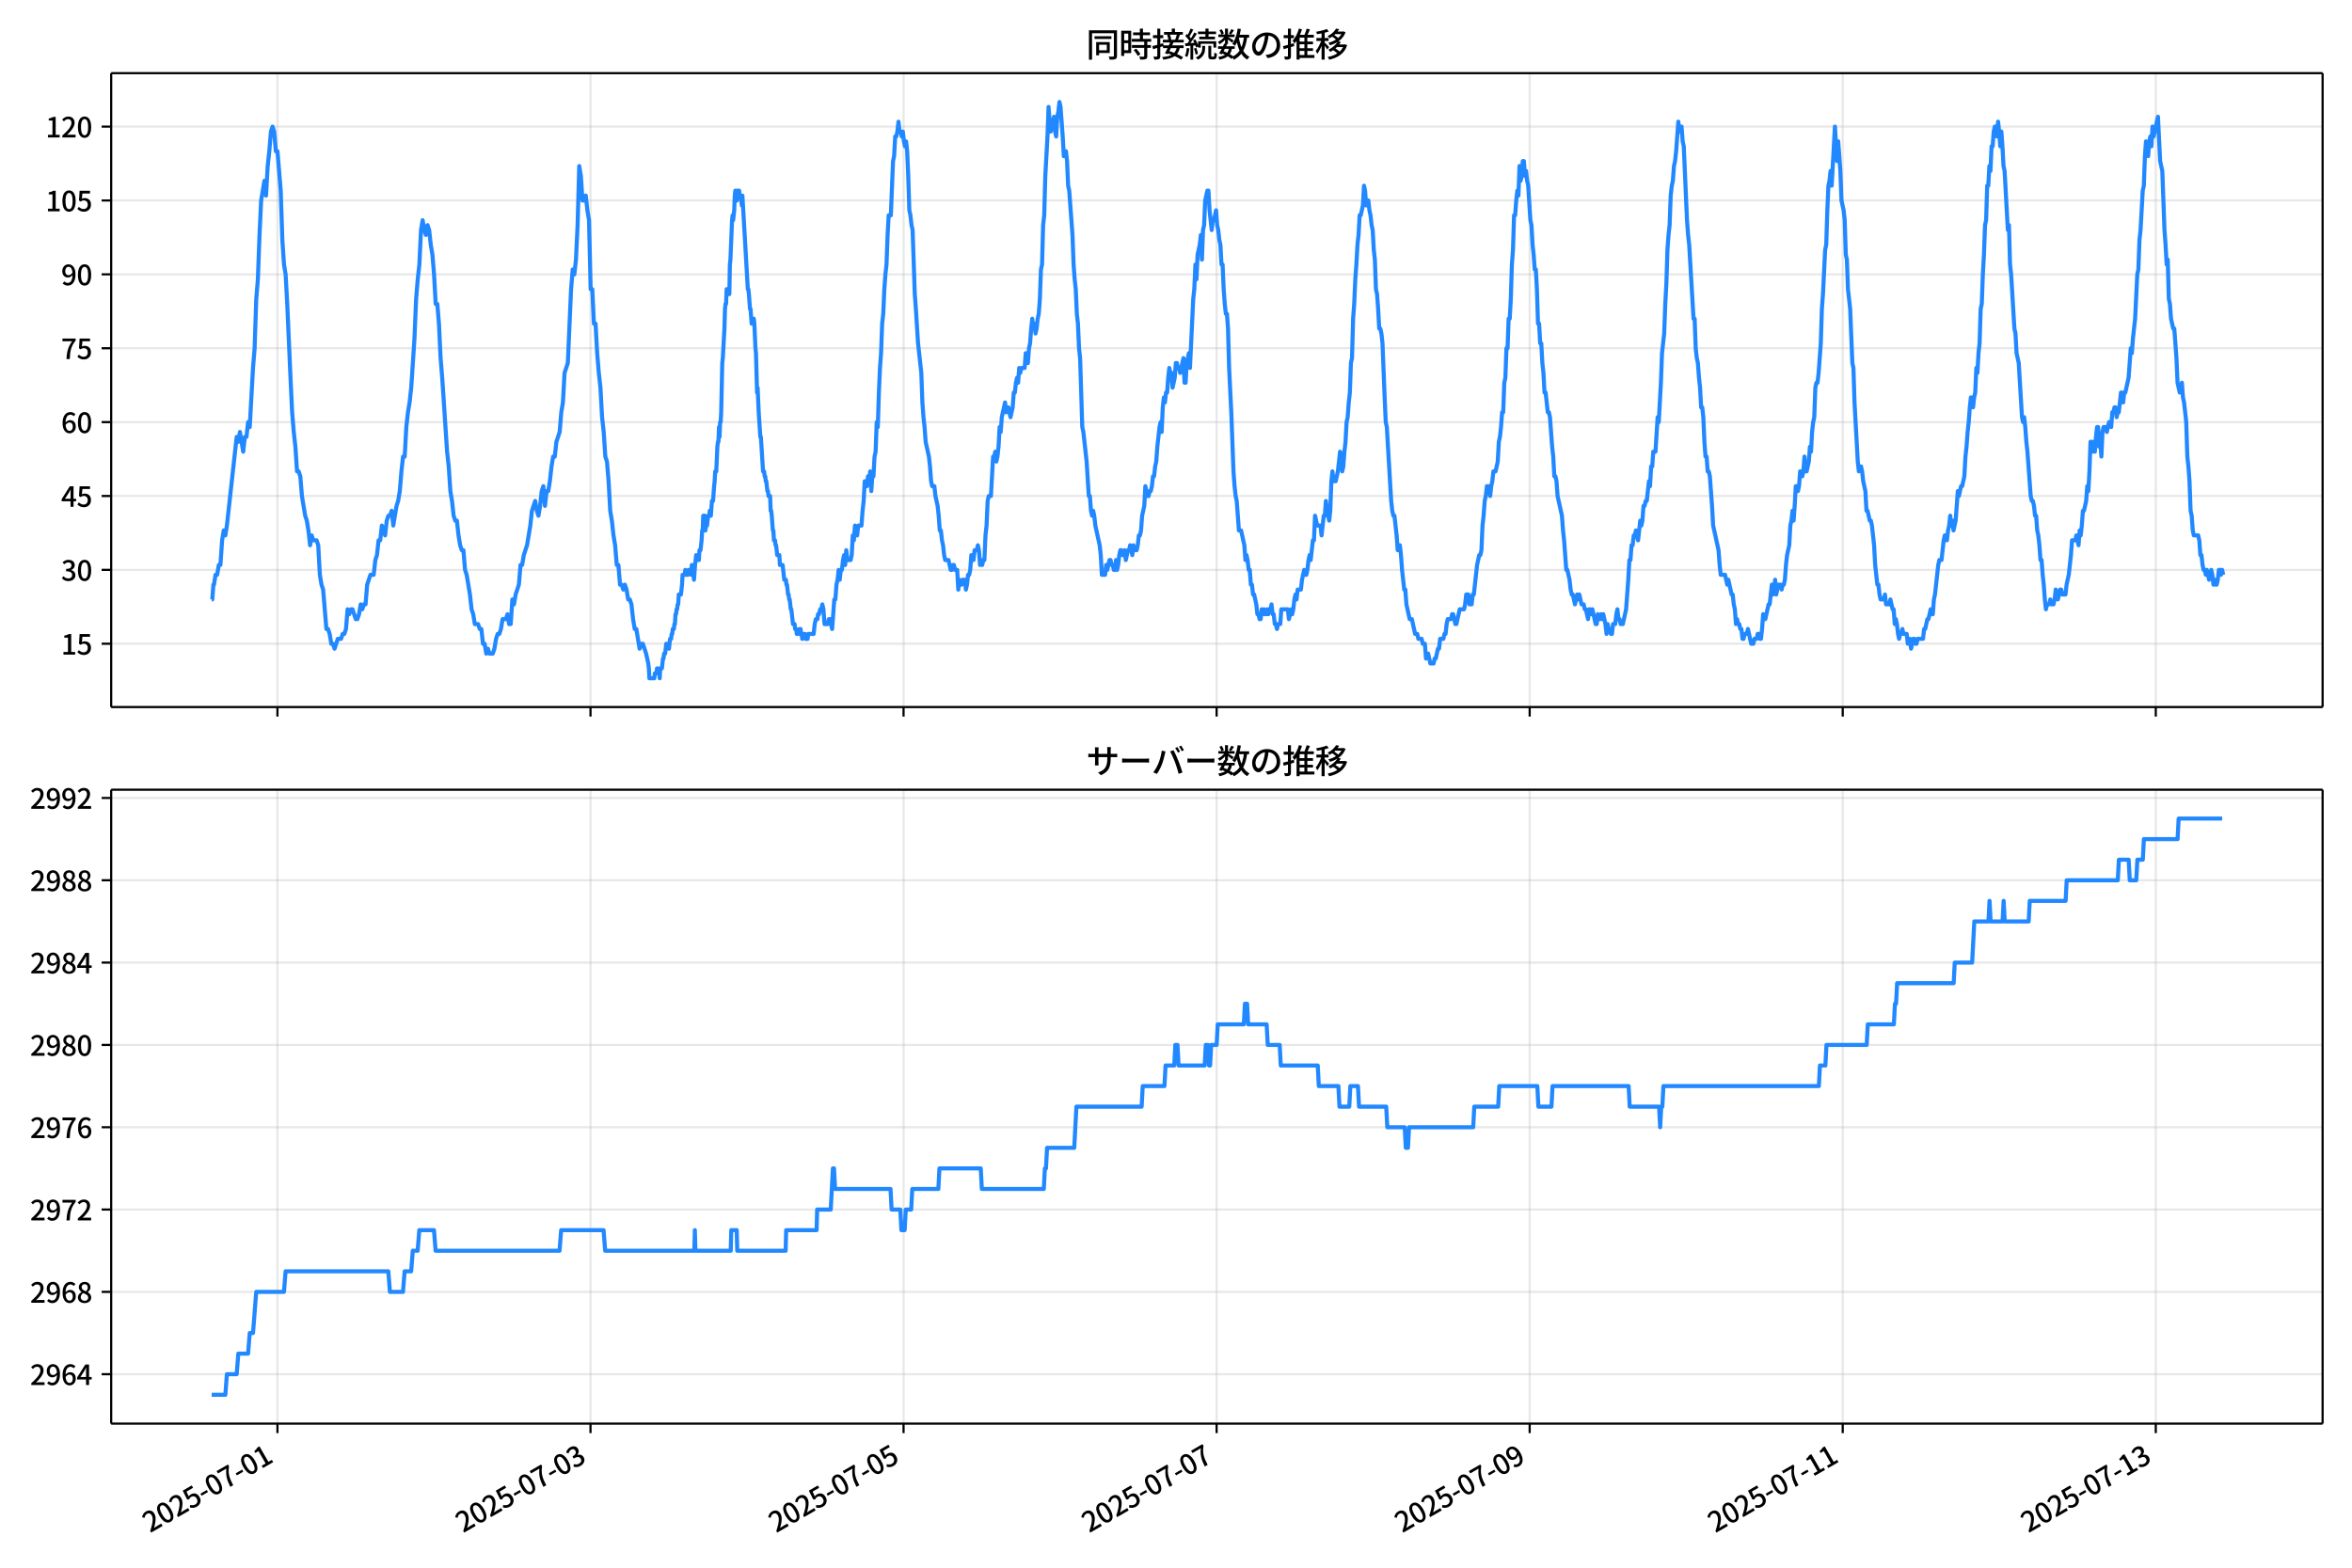 <!DOCTYPE svg  PUBLIC '-//W3C//DTD SVG 1.1//EN'  'http://www.w3.org/Graphics/SVG/1.1/DTD/svg11.dtd'>
<svg version="1.1" viewBox="0 0 864 576" xmlns="http://www.w3.org/2000/svg" xmlns:xlink="http://www.w3.org/1999/xlink">
 <defs>
  <style type="text/css">*{stroke-linejoin: round; stroke-linecap: butt}</style>
 </defs>
 <g id="aa">
  <g id="ab">
   <path d="m0 576h864v-576h-864z" fill="#fff"/>
  </g>
  <g id="ac">
   <g id="ad">
    <path d="m40.84 259.78h812.36v-232.9h-812.36z" fill="#fff"/>
   </g>
   <g id="ae">
    <g id="af">
     <g id="ag">
      <path d="m101.92 259.78v-232.9" clip-path="url(#d)" fill="none" stroke="#b0b0b0" stroke-linecap="square" stroke-opacity=".3" stroke-width=".8"/>
     </g>
     <g id="ah">
      <defs>
       <path id="f" d="m0 0v3.5" stroke="#000" stroke-width=".8"/>
      </defs>
      <use x="101.917" y="259.778" stroke="#000000" stroke-width=".8" xlink:href="#f"/>
     </g>
    </g>
    <g id="ai">
     <g id="aj">
      <path d="m216.92 259.78v-232.9" clip-path="url(#d)" fill="none" stroke="#b0b0b0" stroke-linecap="square" stroke-opacity=".3" stroke-width=".8"/>
     </g>
     <g id="ak">
      <use x="216.917" y="259.778" stroke="#000000" stroke-width=".8" xlink:href="#f"/>
     </g>
    </g>
    <g id="al">
     <g id="am">
      <path d="m331.92 259.78v-232.9" clip-path="url(#d)" fill="none" stroke="#b0b0b0" stroke-linecap="square" stroke-opacity=".3" stroke-width=".8"/>
     </g>
     <g id="an">
      <use x="331.917" y="259.778" stroke="#000000" stroke-width=".8" xlink:href="#f"/>
     </g>
    </g>
    <g id="ao">
     <g id="ap">
      <path d="m446.92 259.78v-232.9" clip-path="url(#d)" fill="none" stroke="#b0b0b0" stroke-linecap="square" stroke-opacity=".3" stroke-width=".8"/>
     </g>
     <g id="aq">
      <use x="446.917" y="259.778" stroke="#000000" stroke-width=".8" xlink:href="#f"/>
     </g>
    </g>
    <g id="ar">
     <g id="as">
      <path d="m561.92 259.78v-232.9" clip-path="url(#d)" fill="none" stroke="#b0b0b0" stroke-linecap="square" stroke-opacity=".3" stroke-width=".8"/>
     </g>
     <g id="at">
      <use x="561.917" y="259.778" stroke="#000000" stroke-width=".8" xlink:href="#f"/>
     </g>
    </g>
    <g id="au">
     <g id="av">
      <path d="m676.92 259.78v-232.9" clip-path="url(#d)" fill="none" stroke="#b0b0b0" stroke-linecap="square" stroke-opacity=".3" stroke-width=".8"/>
     </g>
     <g id="aw">
      <use x="676.917" y="259.778" stroke="#000000" stroke-width=".8" xlink:href="#f"/>
     </g>
    </g>
    <g id="ax">
     <g id="ay">
      <path d="m791.92 259.78v-232.9" clip-path="url(#d)" fill="none" stroke="#b0b0b0" stroke-linecap="square" stroke-opacity=".3" stroke-width=".8"/>
     </g>
     <g id="az">
      <use x="791.917" y="259.778" stroke="#000000" stroke-width=".8" xlink:href="#f"/>
     </g>
    </g>
   </g>
   <g id="ba">
    <g id="bb">
     <g id="bc">
      <path d="m40.84 236.52h812.36" clip-path="url(#d)" fill="none" stroke="#b0b0b0" stroke-linecap="square" stroke-opacity=".3" stroke-width=".8"/>
     </g>
     <g id="bd">
      <defs>
       <path id="e" d="m0 0h-3.5" stroke="#000" stroke-width=".8"/>
      </defs>
      <use x="40.84" y="236.524" stroke="#000000" stroke-width=".8" xlink:href="#e"/>
     </g>
     <g id="be">
      <!-- 15 -->
      <g transform="translate(22.44 240.51) scale(.1 -.1)">
       <defs>
        <path id="k" transform="scale(.016)" d="m544 0v608h1037v3277h-845v467q333 58 579 147 247 90 451 218h557v-4109h915v-608h-2694z"/>
        <path id="h" transform="scale(.016)" d="m1715-90q-365 0-653 90t-506 237q-217 147-383 307l352 480q134-134 294-246t361-183q202-70 452-70 262 0 473 118 212 119 333 346 122 227 122 541 0 460-247 716-246 256-649 256-224 0-384-64t-365-198l-365 237 141 2240h2387v-627h-1747l-109-1204q154 77 307 118 154 42 340 42 397 0 723-160t518-490q192-329 192-847 0-519-224-887t-586-560q-361-192-777-192z"/>
       </defs>
       <use xlink:href="#k"/>
       <use transform="translate(57)" xlink:href="#h"/>
      </g>
     </g>
    </g>
    <g id="bf">
     <g id="bg">
      <path d="m40.84 209.38h812.36" clip-path="url(#d)" fill="none" stroke="#b0b0b0" stroke-linecap="square" stroke-opacity=".3" stroke-width=".8"/>
     </g>
     <g id="bh">
      <use x="40.84" y="209.38" stroke="#000000" stroke-width=".8" xlink:href="#e"/>
     </g>
     <g id="bi">
      <!-- 30 -->
      <g transform="translate(22.44 213.37) scale(.1 -.1)">
       <defs>
        <path id="o" transform="scale(.016)" d="m1715-90q-371 0-656 90t-503 240q-217 150-377 323l359 474q211-205 479-359 269-153 634-153 269 0 467 92 199 93 311 266t112 423q0 256-125 451t-429 300q-304 106-835 106v551q467 0 732 105 266 106 384 291 119 186 119 423 0 307-192 489-192 183-531 183-269 0-503-119-233-118-438-316l-384 460q282 256 614 413 333 157 737 157 422 0 748-144 327-144 512-413 186-269 186-659 0-403-221-685-221-281-592-422v-26q269-70 490-227t349-400 128-557q0-422-215-726-214-304-573-468-358-163-787-163z"/>
        <path id="b" transform="scale(.016)" d="m1830-90q-460 0-806 275-346 276-535 823-188 547-188 1366 0 820 188 1357 189 538 535 803 346 266 806 266 461 0 800-269 340-269 528-803 189-534 189-1354 0-819-189-1366-188-547-528-823-339-275-800-275zm0 589q237 0 422 185 186 186 288 599 103 413 103 1091 0 679-103 1082-102 403-288 582-185 180-422 180-236 0-422-180-186-179-292-582-105-403-105-1082 0-678 105-1091 106-413 292-599 186-185 422-185z"/>
       </defs>
       <use xlink:href="#o"/>
       <use transform="translate(57)" xlink:href="#b"/>
      </g>
     </g>
    </g>
    <g id="bj">
     <g id="bk">
      <path d="m40.84 182.24h812.36" clip-path="url(#d)" fill="none" stroke="#b0b0b0" stroke-linecap="square" stroke-opacity=".3" stroke-width=".8"/>
     </g>
     <g id="bl">
      <use x="40.84" y="182.236" stroke="#000000" stroke-width=".8" xlink:href="#e"/>
     </g>
     <g id="bm">
      <!-- 45 -->
      <g transform="translate(22.44 186.22) scale(.1 -.1)">
       <defs>
        <path id="n" transform="scale(.016)" d="m2170 0v3072q0 192 12 457 13 266 20 458h-26q-90-179-183-365-92-185-195-364l-921-1415h2579v-576h-3328v493l1875 2957h858v-4717h-691z"/>
       </defs>
       <use xlink:href="#n"/>
       <use transform="translate(57)" xlink:href="#h"/>
      </g>
     </g>
    </g>
    <g id="bn">
     <g id="bo">
      <path d="m40.84 155.09h812.36" clip-path="url(#d)" fill="none" stroke="#b0b0b0" stroke-linecap="square" stroke-opacity=".3" stroke-width=".8"/>
     </g>
     <g id="bp">
      <use x="40.84" y="155.091" stroke="#000000" stroke-width=".8" xlink:href="#e"/>
     </g>
     <g id="bq">
      <!-- 60 -->
      <g transform="translate(22.44 159.08) scale(.1 -.1)">
       <defs>
        <path id="m" transform="scale(.016)" d="m1971-90q-339 0-634 144-294 144-518 435-224 292-352 733-128 442-128 1044 0 678 147 1161 148 483 397 784 250 301 570 445t665 144q397 0 688-147 292-147 490-359l-403-448q-128 154-327 253-198 99-409 99-307 0-567-182-259-182-413-605-153-422-153-1145 0-608 115-1002t326-589q212-195 493-195 212 0 375 121 163 122 259 343t96 522q0 300-90 511-89 212-259 320-169 109-419 109-211 0-451-134t-458-461l-25 538q134 192 313 323t374 201q196 71 375 71 397 0 694-163 298-163 467-490 170-326 170-825 0-468-195-817-195-348-512-544-317-195-701-195z"/>
       </defs>
       <use xlink:href="#m"/>
       <use transform="translate(57)" xlink:href="#b"/>
      </g>
     </g>
    </g>
    <g id="br">
     <g id="bs">
      <path d="m40.84 127.95h812.36" clip-path="url(#d)" fill="none" stroke="#b0b0b0" stroke-linecap="square" stroke-opacity=".3" stroke-width=".8"/>
     </g>
     <g id="bt">
      <use x="40.84" y="127.947" stroke="#000000" stroke-width=".8" xlink:href="#e"/>
     </g>
     <g id="bu">
      <!-- 75 -->
      <g transform="translate(22.44 131.93) scale(.1 -.1)">
       <defs>
        <path id="j" transform="scale(.016)" d="m1235 0q32 646 109 1187t224 1024 384 941 576 938h-2208v627h3027v-455q-409-512-665-989-256-476-397-969t-205-1053-90-1251h-755z"/>
       </defs>
       <use xlink:href="#j"/>
       <use transform="translate(57)" xlink:href="#h"/>
      </g>
     </g>
    </g>
    <g id="bv">
     <g id="bw">
      <path d="m40.84 100.8h812.36" clip-path="url(#d)" fill="none" stroke="#b0b0b0" stroke-linecap="square" stroke-opacity=".3" stroke-width=".8"/>
     </g>
     <g id="bx">
      <use x="40.84" y="100.803" stroke="#000000" stroke-width=".8" xlink:href="#e"/>
     </g>
     <g id="by">
      <!-- 90 -->
      <g transform="translate(22.44 104.79) scale(.1 -.1)">
       <defs>
        <path id="i" transform="scale(.016)" d="m1562-90q-410 0-708 150-297 151-502 356l403 461q141-160 346-256t422-96q224 0 425 102 202 103 352 333 151 230 237 614 87 384 87 941 0 589-115 970t-323 563-496 182q-205 0-372-118-166-118-262-336t-96-525q0-301 86-512 87-211 259-323 173-112 417-112 224 0 460 141 237 141 448 461l32-544q-134-180-313-314t-371-208-384-74q-391 0-689 166-297 167-467 496-169 330-169 823 0 467 195 816t515 541 698 192q339 0 636-138 298-137 519-419 221-281 349-710t128-1018q0-691-141-1187t-391-807q-249-310-563-461-313-150-652-150z"/>
       </defs>
       <use xlink:href="#i"/>
       <use transform="translate(57)" xlink:href="#b"/>
      </g>
     </g>
    </g>
    <g id="bz">
     <g id="ca">
      <path d="m40.84 73.659h812.36" clip-path="url(#d)" fill="none" stroke="#b0b0b0" stroke-linecap="square" stroke-opacity=".3" stroke-width=".8"/>
     </g>
     <g id="cb">
      <use x="40.84" y="73.659" stroke="#000000" stroke-width=".8" xlink:href="#e"/>
     </g>
     <g id="cc">
      <!-- 105 -->
      <g transform="translate(16.74 77.644) scale(.1 -.1)">
       <use xlink:href="#k"/>
       <use transform="translate(57)" xlink:href="#b"/>
       <use transform="translate(114)" xlink:href="#h"/>
      </g>
     </g>
    </g>
    <g id="cd">
     <g id="ce">
      <path d="m40.84 46.514h812.36" clip-path="url(#d)" fill="none" stroke="#b0b0b0" stroke-linecap="square" stroke-opacity=".3" stroke-width=".8"/>
     </g>
     <g id="cf">
      <use x="40.84" y="46.514" stroke="#000000" stroke-width=".8" xlink:href="#e"/>
     </g>
     <g id="cg">
      <!-- 120 -->
      <g transform="translate(16.74 50.5) scale(.1 -.1)">
       <defs>
        <path id="a" transform="scale(.016)" d="m282 0v429q697 621 1164 1136 468 515 701 956 234 442 234 826 0 256-87 451-86 196-262 301-176 106-445 106-275 0-506-151-230-150-422-368l-416 410q301 333 637 518 336 186 803 186 429 0 749-176t496-493 176-745q0-455-224-919t-615-935q-390-470-889-950 186 20 394 36t374 16h1184v-634h-3046z"/>
       </defs>
       <use xlink:href="#k"/>
       <use transform="translate(57)" xlink:href="#a"/>
       <use transform="translate(114)" xlink:href="#b"/>
      </g>
     </g>
    </g>
   </g>
   <g id="ch">
    <path d="m77.765 220.24h.214l.415-5.429h.212l.565-3.619h.598l.601-3.619h.598l.621-9.048.596-3.619.6 1.81.564-3.619 3.594-32.573.599 1.81.599-3.619 1.198 7.239.599-5.429h.599l.599-5.429.599 1.81 1.198-21.715.599-7.239.599-18.096.599-7.239.599-16.287.599-12.667 1.198-7.239.599 5.429.599-10.858.599-5.429.599-7.239.599-1.81.599 1.81.599 7.239h.599l1.198 14.477.599 18.096.599 9.048.599 3.619.599 10.858 1.198 27.144.599 12.667.599 7.239.599 5.429.599 9.048h.599l.599 1.81.599 7.239 1.198 7.239.599 1.81.599 3.619.599 5.429.599-3.619.599 1.81h1.198l.599 1.81.599 10.858.599 3.619.599 1.81 1.198 14.477h.599l.599 1.81.599 3.619h.599l.599 1.81 1.198-3.619h1.198l.599-1.81h.599l.599-1.81.599-7.239.599 1.81.599-1.81h.599l1.198 3.619h.599l.599-1.81.599-3.619.599 1.81.599-1.81h.599l.599-7.239 1.198-3.619h1.198l.599-5.429.599-1.81.599-5.429h.599l.599-5.429 1.198 3.619.599-5.429.599-1.81h.599l.599-1.81.599 5.429 1.198-7.239.599-1.81.599-3.619.599-7.239.599-5.429h.599l.599-10.858.599-5.429.599-3.619.599-5.429 1.198-18.096.599-14.477.599-7.239.599-5.429.599-12.667.599-3.619.599 3.619.599 1.81.599-3.619.599 1.81.599 5.429.599 3.619.599 7.239.599 10.858h.599l.599 7.239.599 12.667.599 7.239 1.797 27.144.599 5.429.599 9.048.599 3.619.599 5.429.599 1.81h.599l.599 5.429.599 3.619.599 1.81h.599l.599 7.239.599 1.81 1.198 7.239.599 5.429.599 1.81.599 3.619h1.198l.599 1.81h.599l.599 5.429h.599l.599 3.619.599-1.81.599 1.81h1.198l.599-1.81.599-3.619.599-1.81h.599l.599-1.81.599-3.619h1.198l.599-1.81.599 3.619h.599l.599-9.048.599 1.81.599-3.619 1.198-3.619.599-7.239h.599l.599-3.619 1.198-3.619 1.198-7.239.599-5.429 1.198-3.619.599 3.619.599 1.81.599-3.619.599-5.429.599-1.81.599 7.239.599-5.429h.599l.599-3.619.599-5.429.599-3.619h.599l.599-5.429 1.198-3.619.599-7.239.599-3.619.599-10.858 1.198-3.619 1.198-27.144.599-7.239.599 1.81.599-5.429.599-12.667.599-21.715.599 3.619.599 9.048h.599l.599-1.81.599 5.429.599 3.619.599 25.335h.599l.599 12.667h.599l.599 10.858.599 7.239.599 5.429.599 10.858.599 5.429.599 9.048.599 1.81.599 7.239.599 10.858.599 3.619.599 5.429.599 3.619.599 7.239h.599l.599 7.239h.599l.599 1.81.599-1.81.599 1.81.599 3.619h.599l.599 1.81.599 5.429.599 3.619h.599l1.198 7.239.599-1.81h.599l1.198 3.619.799 3.619.2 1.81.2 3.619h1.797l.2-1.81h.599l.2-1.81h.399l.2 1.81h.2l.2 1.81.2-3.619h.599l.399-3.619h.2l.2-1.81h.399l.399-3.619h.799l.2 1.81.399-3.619h.399l.2-1.81h.2l.2-1.81h.399l.2-1.81h.2l.2-3.619h.2l.2-1.81h.2l.2-1.81h.2l.2-3.619h.799l.399-3.619.2-3.619h.799l.2-1.81.2 1.81h.799l.2-1.81h.799l.2 1.81.2-3.619.2 1.81h.2l.399 3.619.399-5.429.399-3.619.2 1.81h.2l.2-1.81h.2l.2 1.81.2-3.619h.399l.399-3.619.2-3.619h.2l.2-5.429h.599l.2 5.429.2-1.81h.399l.399-3.619h.399l.2-1.81.2 1.81h.2l.399-5.429h.399l.399-5.429.2-1.81.2-3.619h.399l.399-9.048.2-1.81h.2l.2-5.429.2 3.619.2-5.429h.2l.2-3.619.399-18.096.2-1.81.599-10.858.2-7.239.2-1.81h.2l.2-5.429.2 1.81.2-1.81.2 1.81.2-1.81.2 1.81.2-10.858.2-1.81.599-14.477.2-1.81.2 1.81.399-3.619.2-5.429.2-1.81.2 3.619h.399l.2-3.619h.599l.2 1.81h.399l.399 3.619.2-3.619 1.996 34.383h.2l.2 1.81.399 5.429h.2l.399 5.429.2-1.81h.2l.2 1.81.2-1.81.2 1.81.399 9.048.2 1.81.399 14.477.2-1.81.399 9.048.599 9.048h.2l.799 12.667h.399l.2 1.81h.2l.2 1.81h.2l.399 3.619h.2l.2 1.81h.599l.2 5.429h.2l.2 1.81.399 5.429h.2l.2 3.619h.399l.2 1.81h.2l.399 3.619h.799l.2 3.619h.998l.599 5.429h.599l.2 1.81h.2l.399 3.619h.2l.2 1.81h.2l.399 3.619h.2l.599 5.429h.599l.2 1.81h.399l.2 1.81h.799l.2-1.81.2 1.81.2-1.81.2 1.81h.2l.2 1.81.2-1.81h.799l.2 1.81h.799l.2-1.81h1.996l.399-3.619.399-1.81h.599l.2-1.81h.399l.399-1.81h.399l.399-1.81.399 1.81.399 5.429h1.198l.399-1.81h.399l.799 3.619.799-10.858h.399l.399-5.429.399-1.81.399-3.619.399 3.619.399-3.619h.399l.399-3.619.399-1.81.399 3.619.399-5.429.399 3.619h1.198l.399-1.81.399-7.239.399 1.81.399-5.429.399 3.619h.399l.399-3.619h1.198l.399-5.429.399-3.619.399-7.239h.399l.399 1.81.399-3.619.399 1.81.399-3.619.399 7.239.399-5.429h.399l.399-7.239.399-1.81.399-10.858.399 1.81.399-12.667.399-9.048.399-5.429.399-10.858.399-3.619.399-9.048.399-5.429.399-3.619.399-10.858.399-7.239h.799l.799-19.906.399-1.81.399-7.239h.399l.399-1.81.399-3.619.399 3.619h.399l.399 1.81.399-1.81.399 3.619.399 1.81.399-1.81.399 3.619.399 9.048.399 12.667.399 1.81.399 3.619.399 1.81.799 23.525.399 5.429.799 12.667 1.198 10.858.399 10.858.399 5.429.399 3.619.399 5.429 1.198 5.429.399 3.619.399 5.429.399 1.81h.799l.399 3.619.799 3.619.399 3.619.399 5.429h.399l.399 3.619.399 1.81.399 3.619.399 1.81h1.198l.799 3.619h.399l.399-1.81h.399l.399 1.81h.799l.399 7.239.399-3.619.399 1.81h.399l.399-1.81h.799l.399 3.619.399-1.81.399-3.619h.399l.399-1.81.399-5.429.399 1.81h.399l.399-3.619h.799l.399-1.81.399 1.81.399 5.429.399-1.81.399 1.81.399-1.81h.399l.399-9.048.399-3.619.399-9.048.399-1.81h.799l.799-14.477h.399l.399-1.81.399 3.619.399-1.81.399-3.619.399-7.239.399 1.81.399-5.429 1.198-5.429.399 3.619.399-1.81h.399l.799 3.619.799-3.619.399-5.429h.399l.399-3.619.399-1.81.399 1.81.399-5.429.399 1.81.399-1.81h1.198l.399-5.429.399 3.619h.399l.399-5.429.399-1.81.399-5.429.399-3.619.399 3.619.399-1.81.399 3.619.399-1.81.399-3.619.399-1.81.399-5.429.399-10.858.399-1.81.399-14.477.399-3.619.399-14.477.799-14.477.399-10.858.399 5.429.399 3.619.399-3.619h.399l.399-1.81.399 5.429.399 1.81.399-7.239.399-1.81.399-3.619.399 1.81.799 10.858.399 7.239.399-1.81h.399l.399 3.619.399 9.048.399 1.81 1.198 16.287.399 10.858.399 5.429.399 3.619.399 9.048.399 3.619.399 9.048.399 3.619.799 25.335.399 1.81 1.198 10.858.799 12.667h.399l.399 5.429.399 1.81.399-1.81.399 1.81.399 3.619 1.597 7.239.399 3.619.399 7.239h1.198l.399-3.619.399 1.81.799-3.619h.399l.399 1.81h.399l.399 1.81h.399l.399-3.619.399 3.619.399-1.81.399-3.619.399-1.81h.399l.399 1.81h.399l.399-1.81.399 3.619.799-3.619h.399l.399-1.81.799 3.619.399-3.619.399 1.81h.799l.399-1.81.399-3.619h.399l.399-1.81.399-5.429.799-3.619.399-7.239.799 3.619h.399l.399-1.81h.399l.399-1.81.399-3.619h.399l.399-3.619.399-1.81.399-5.429.799-7.239.399-1.81.399 3.619.399-9.048.399-3.619.399 1.81.399-3.619h.399l.399-5.429.399-3.619.399 1.81h.399l.399 5.429.799-3.619.399-5.429h.399l.399 1.81h.399l.399 1.81 1.198-5.429.399 9.048h.399l.399-7.239.799-3.619.399 5.429 1.198-25.335.399-3.619.399-9.048.399 5.429.399-9.048.799-3.619.399-3.619.399 9.048.399-10.858.399-1.81.399-9.048.799-3.619h.399l.399 7.239.799 7.239.399-3.619h.399l.799-3.619.399 5.429.399 1.81.399 3.619.399 1.81.399 7.239h.399l.399 9.048.399 5.429.399 3.619h.399l.399 5.429.399 14.477.799 16.287.799 21.715.399 5.429.399 3.619.399 1.81.799 10.858h.799l1.198 5.429.399 5.429.399-1.81.399 1.81.399 3.619h.399l.399 5.429h.399l.399 3.619h.399l.799 3.619.399 3.619h.399l.399 1.81h.399l.399-3.619.399 1.81.399-1.81.399 1.81h.399l.399-1.81.399 1.81.399-1.81h.399l.399-1.81.399 3.619h.399l.399 3.619h.399l.399 1.81.399-1.81h.799l.399-5.429h2.396l.399 3.619.799-3.619.399 1.81.399-1.81.399-3.619.399-1.81.399 1.81.399-3.619h1.198l.399-3.619.799-3.619.399 1.81h.399l.399-1.81.399-3.619.399-1.81.399 1.81.799-7.239h.399l.399-9.048.799 3.619h1.198l.399 3.619.799-7.239h.399l.399-5.429.399 3.619.799 3.619.399-3.619.399-10.858.399-3.619.399 3.619h.799l.799-3.619.799-7.239.399 1.81.399 5.429.399-1.81.399-5.429.399-3.619.399-7.239.399-1.81.399-5.429.399-3.619.399-10.858.399-1.81.399-14.477.399-5.429.399-9.048.399-5.429.399-7.239.399-3.619.399-7.239h.399l.799-3.619.399-7.239.399 1.81.399 5.429.399-1.81h.399l.399 3.619.399 1.81.399 3.619.399 1.81.399 7.239.399 3.619.399 10.858.399 1.81.399 5.429.399 7.239h.399l.399 1.81.399 3.619.799 19.906.399 9.048.399 1.81 1.597 27.144.399 3.619.399 1.81h.399l.799 7.239.399 5.429.399-1.81h.399l.399 3.619.399 5.429.799 7.239h.399l.399 5.429 1.198 5.429h.799l1.198 5.429h.799l.399 1.81h1.198l.399 1.81h.799l.399 5.429.399-1.81h.399l.799 3.619h1.198l.399-1.81h.399l.799-3.619h.399l.399-3.619h1.198l.399-1.81h.399l.399-3.619.399-1.81h1.198l.399-1.81h.399l.799 3.619h.399l1.198-5.429h1.597l.399-1.81.399-3.619h.799l.399 3.619h.799l.399-3.619h.399l1.198-10.858.799-3.619h.399l.399-1.81.399-9.048.399-3.619.399-5.429.399-1.81.399-3.619.399 1.81.399-1.81.399 3.619.399-3.619.399-1.81.399-3.619h.799l.799-3.619.399-7.239.399-1.81.399-3.619.399-5.429h.399l.399-10.858.399-1.81.399-10.858h.399l.399-10.858h.399l.399-7.239.399-12.667.399-5.429.399-12.667h.399l.399-5.429.399-3.619.399 1.81.399-10.858.399 5.429.399-1.81.399-5.429h.399l.399 5.429.399-1.81.399 3.619.399 1.81.799 12.667.399 1.81.399 7.239.399 3.619.399 5.429h.399l.399 7.239.399 12.667h.399l.399 7.239h.399l.399 7.239.399 3.619.399 7.239h.399l.799 7.239h.399l.399 1.81.799 10.858.399 3.619.399 7.239h.399l.399 1.81.399 5.429 1.597 7.239.399 5.429.399 3.619.799 10.858h.399l.799 3.619.399 3.619.399 1.81h.399l.799 3.619.799-3.619.399 1.81.399-1.81.799 3.619h.799l.399 1.81h.399l.799 3.619.399-3.619h.399l.399 1.81.399-1.81 1.198 5.429h.399l.399-3.619.399 1.81h.399l.399-1.81.399 1.81.399-1.81.799 3.619.399 3.619.399-3.619.399 1.81h.399l.399 1.81h.399l.399-3.619h.799l.399-3.619.399-1.81.399 3.619h.399l.399 1.81h.799l1.198-5.429.799-10.858.399-7.239h.399l.399-5.429h.399l.399-3.619h.399l.399-1.81.799 3.619.799-7.239.399 1.81.399-1.81.399-5.429h.399l.399-1.81h.399l.799-7.239.399 1.81.399-7.239h.399l.399-5.429h.799l.799-12.667.399 1.81.799-14.477.399-10.858.799-7.239.399-10.858.399-7.239.399-12.667.399-5.429.399-3.619.399-10.858.399-3.619.399-1.81.399-5.429.399-1.81.399-3.619.799-10.858.399 3.619.399-1.81h.399l.399 5.429.399 1.81 1.198 27.144.399 5.429.399 3.619 1.597 27.144h.399l.399 10.858.399 3.619.399 1.81.399 5.429.399 3.619.399 7.239h.399l.399 3.619.399 9.048.399 5.429h.399l.399 5.429h.399l.399 1.81.799 10.858.399 7.239 1.996 9.048.399 5.429.399 3.619h1.597l.799 3.619.399-1.81 1.198 5.429h.399l.399 3.619.399 1.81.399 5.429.399-1.81.399 1.81h.399l.399 1.81h.399l.399 3.619h.399l.399-1.81h.799l.399-1.81 1.198 5.429h.799l.399-1.81h.799l.399-1.81h.399l.399 1.81h.399l.399-3.619.399-5.429.399 1.81h.399l1.198-5.429h.399l.799-7.239.399 3.619.399-1.81.399-3.619.399 5.429.799-3.619h.799l.399 1.81.399-1.81h.399l.399-1.81.399-5.429.399-3.619.799-3.619.399-7.239.399-1.81.399-3.619.399 3.619.399-5.429.399-7.239h.399l.399 1.81.399-1.81.399-5.429h.399l.399 1.81.399-1.81.399-5.429.399 5.429h.399l.799-3.619.399-5.429.399 1.81.399-7.239.399-3.619.399-1.81.399-10.858.399-1.81h.399l.399-3.619.799-10.858.399-12.667.399-5.429.799-16.287.399-1.81.399-12.667.399-9.048.399-1.81.399-3.619.399 5.429 1.198-21.715.799 12.667.399-7.239.799 10.858.399 10.858.799 3.619.399 3.619.399 12.667.399 1.81.399 10.858.799 7.239.799 19.906.399 1.81.399 12.667 1.198 21.715.399 3.619.399-1.81h.399l.399 1.81.399 3.619.799 3.619.399 7.239h.399l.799 3.619h.399l.399 1.81.799 7.239.399 7.239.799 7.239h.399l.399 3.619.399 1.81h1.198l.399-1.81.399 3.619h1.198l.399-1.81.799 3.619h.399l.399 5.429.399-1.81.399 1.81.399 3.619.399 1.81.399-1.81h.399l.399-1.81.399 1.81h1.198l.399 3.619.399-1.81h.399l.399 3.619.799-3.619h.399l.399 1.81h.399l.399-1.81h1.996l.399-3.619h.399l.799-3.619h.399l.799-3.619.399 1.81h.399l.399-5.429.399-1.81 1.198-10.858.399-1.81h.799l.799-7.239.399-1.81h.399l.399 1.81.399-3.619.399-1.81.399-3.619.399 3.619.399-1.81.399 3.619.799-3.619.799-10.858.399 1.81.799-3.619h.399l.799-3.619.399-7.239.399-3.619.399-5.429.399-3.619.399-5.429.399-3.619h.399l.399 3.619.399-3.619.399-1.81.399-9.048.399 1.81.399-7.239.399-3.619.399-12.667.399-1.81.399-10.858.399-7.239.399-10.858.399-1.81.399-12.667h.399l.399-7.239.399 1.81.399-9.048h.399l.399-5.429.399-1.81h.399l.399 3.619.399-5.429.399 3.619.399 5.429.399-5.429.399 5.429.399 7.239.399 1.81 1.198 21.715.399-1.81.399 14.477.399 3.619 1.198 19.906.399 1.81.399 7.239.799 3.619 1.198 19.906.399 1.81.399-1.81.399 3.619.399 5.429.399 3.619 1.198 16.287.399 1.81h.399l.399 1.81.399 3.619h.399l.399 5.429.399 1.81.399 3.619.399 5.429h.399l.399 5.429.399 3.619.399 5.429.399 3.619.399-1.81h.799l.399-1.81.399 1.81h.799l.399-1.81.399-3.619.799 3.619.799-3.619h.399l.399 1.81h1.198l.399-3.619.799-3.619.799-7.239.399-5.429h1.198l.399-1.81.799 3.619.399-5.429.399 1.81.399-3.619.399-5.429h.399l.799-3.619.399-5.429.399 1.81.399-7.239.399-10.858h.399l.399 3.619.399-3.619.399 3.619.399-5.429.399-3.619h.399l.399 7.239.399-1.81.399 5.429.399-9.048.399-1.81h.799l.399 1.81.799-3.619h.399l.399 1.81.399-5.429h.399l.399-1.81h.399l.399 3.619.399-1.81h.399l.799-7.239h.399l.399 3.619.399-3.619h.399l1.198-5.429.799-10.858.399 1.81.399-5.429.799-7.239.799-16.287.399-1.81.399-10.858.399-3.619.799-14.477.399-1.81.399-10.858.399-5.429.399 3.619.399 1.81.399-5.429.399-1.81.399 3.619.399-7.239.399 3.619 1.597-7.239.799 16.287.799 3.619.799 21.715.399 5.429.399 7.239.399-1.81.399 14.477.399 1.81.399 5.429.799 3.619h.399l.799 10.858.399 9.048.799 3.619.799-3.619.399 5.429.399 1.81.799 7.239.399 12.667.399 3.619.399 5.429.399 10.858.399 1.81.399 5.429.399 1.81h1.597l.399 1.81.399 5.429h.399l.399 3.619.399 1.81h.399l.399 1.81.399-1.81.799 3.619.799-3.619.399 1.81.399 3.619.399-1.81.399 1.81h.399l.399-1.81.399-3.619h.399l.399 1.81.399-1.81.399 1.81v0" clip-path="url(#d)" fill="none" stroke="#28f" stroke-linecap="square" stroke-width="1.5"/>
   </g>
   <g id="ci">
    <path d="m40.84 259.78v-232.9" fill="none" stroke="#000" stroke-linecap="square" stroke-width=".8"/>
   </g>
   <g id="cj">
    <path d="m853.2 259.78v-232.9" fill="none" stroke="#000" stroke-linecap="square" stroke-width=".8"/>
   </g>
   <g id="ck">
    <path d="m40.84 259.78h812.36" fill="none" stroke="#000" stroke-linecap="square" stroke-width=".8"/>
   </g>
   <g id="cl">
    <path d="m40.84 26.88h812.36" fill="none" stroke="#000" stroke-linecap="square" stroke-width=".8"/>
   </g>
   <g id="cm">
    <!-- 同時接続数の推移 -->
    <g transform="translate(399.02 20.88) scale(.12 -.12)">
     <defs>
      <path id="x" transform="scale(.016)" d="m1587 3936h3232v-518h-3232v518zm320-1114h557v-2534h-557v2534zm301 0h2291v-2086h-2291v512h1734v1069h-1734v505zm-1683 2260h5113v-570h-4524v-5056h-589v5626zm4768 0h595v-4896q0-250-67-397t-227-218q-160-77-426-96t-675-19q-13 83-45 192t-77 218q-45 108-89 185 281-13 527-13 247 0 330 0 83 7 118 42 36 35 36 112v4890z"/>
      <path id="v" transform="scale(.016)" d="m2714 4672h3238v-525h-3238v525zm-244-1235h3712v-538h-3712v538zm20-1184h3635v-531h-3635v531zm1523 3155h595v-2310h-595v2310zm832-2451h589v-2823q0-230-61-364-61-135-227-199-167-70-423-86t-633-16q-20 121-78 285-57 163-121 284 275-6 509-9t310-3q77 6 106 28 29 23 29 93v2810zm-2023-1677 487 282q153-160 313-352t294-381q135-189 206-343l-519-313q-64 153-189 348-124 196-278 394-154 199-314 365zm-2086 3718h1619v-4281h-1619v544h1056v3187h-1056v550zm32-1843h1293v-537h-1293v537zm-320 1843h563v-4832h-563v4832z"/>
      <path id="w" transform="scale(.016)" d="m3866 5408h614v-870h-614v870zm-1479-653h3597v-518h-3597v518zm-230-1485h4e3v-518h-4e3v518zm825 922 519 102q64-160 121-342 58-182 96-352 39-170 45-304l-544-128q-6 134-42 313-35 180-83 365-48 186-112 346zm1856 109 589-71q-96-275-202-557-105-281-195-486l-518 77q58 147 122 329 64 183 118 372t86 336zm-2643-2106h3943v-518h-3943v518zm1408 685 602-115q-167-371-362-784t-390-797-362-685l-525 179q160 288 346 666t368 784 323 752zm-659-2157 358 403q352-102 733-240 381-137 752-304 371-166 697-336 327-169 558-329l-384-461q-218 160-532 336-313 176-685 345-371 170-755 323-384 154-742 263zm1894 1114 583-71q-122-550-353-944-230-393-604-662t-922-435q-547-167-1296-269-25 128-93 269-67 141-137 230 678 64 1168 192t819 349q330 221 531 550 202 330 304 791zm-4684 217q396 90 953 240 557 151 1120 311l77-544q-525-154-1053-311-528-156-963-284l-134 588zm121 2093h1965v-563h-1965v563zm819 1248h576v-5229q0-236-51-374t-192-208q-141-77-355-99-214-23-541-16-13 115-64 288t-109 294q205-6 381-6t234 0q64 0 92 28 29 29 29 93v5229z"/>
      <path id="u" transform="scale(.016)" d="m4058 5408h595v-1798h-595v1798zm-1415-563h3443v-499h-3443v499zm231-992h3008v-499h-3008v499zm-224-877h3475v-1203h-531v729h-2432v-729h-512v1203zm1964-877h551v-1881q0-122 22-157 23-35 106-35 25 0 92 0 68 0 135 0t99 0q51 0 83 54t45 224 19 515q90-70 234-131t259-93q-19-429-83-662-64-234-183-326-118-93-316-93-39 0-103 0t-134 0-138 0q-67 0-99 0-237 0-365 64t-176 218q-48 153-48 422v1881zm-1164-6h550v-455q0-243-48-528-48-284-186-579-137-294-409-572-272-279-727-503-70 90-192 208-121 118-230 195 416 205 665 438 250 234 371 474 122 240 164 467 42 228 42 413v442zm-2240 3309 524-192q-121-244-259-503-137-259-275-496t-259-416l-410 173q122 186 246 438 125 253 240 515 116 263 193 481zm716-743 500-230q-224-359-496-756-272-396-548-764-275-368-518-650l-358 205q179 211 377 483 199 272 387 569 189 298 358 592 170 295 298 551zm-1721-665 307 403q166-154 339-340 173-185 320-364t224-327l-326-460q-77 160-218 348-141 189-314 384-172 196-332 356zm1485-832 435 179q128-211 249-458 122-246 215-474 93-227 137-412l-473-211q-32 185-119 422-86 237-201 486-115 250-243 468zm-1530-583q422 26 998 54 576 29 1184 68l7-499q-570-45-1127-84-556-38-992-70l-70 531zm1702-992 436 135q121-276 214-596t118-556l-454-148q-26 237-112 563-86 327-202 602zm-1363 109 499-83q-57-455-163-897-105-441-253-748-51 32-134 73-83 42-170 83-86 42-144 62 148 294 234 697t131 813zm691 627h525v-2861h-525v2861z"/>
      <path id="q" transform="scale(.016)" d="m224 2022h3187v-499h-3187v499zm51 2247h3111v-487h-3111v487zm1127-1735 563-121q-154-320-333-672t-352-679q-173-326-326-582l-532 173q148 243 324 566t345 669q170 346 311 646zm934-832 563-64q-89-480-262-838t-461-614-701-432-976-298q-25 128-99 269t-157 237q659 102 1085 303 426 202 666 554t342 883zm422 3597 519-211q-147-218-298-436-150-217-278-377l-403 186q121 173 252 413 132 240 208 425zm-1203 109h563v-2957h-563v2957zm-1075-320 448 186q134-192 246-420 112-227 157-393l-467-211q-38 172-147 406t-237 432zm1094-1050 397-236q-160-263-400-529-240-265-519-489-278-224-553-378-51 103-141 237-89 135-179 218 269 109 534 294 266 186 493 416 228 231 368 467zm487-204q83-45 246-145 163-99 352-211t346-211 221-150l-327-423q-83 77-230 198-147 122-317 253-170 132-327 250-156 119-259 189l295 250zm1798 396h2311v-556h-2311v556zm115 1178 615-90q-103-640-263-1235t-384-1101q-224-505-512-889-44 57-134 134t-186 157-166 125q275 339 473 796 199 458 340 995 141 538 217 1108zm1223-1510 614-58q-147-1101-445-1940-297-838-813-1443-515-604-1321-1014-26 71-90 177-64 105-134 208-70 102-128 159 742 346 1212 880 471 535 730 1290 260 755 375 1741zm-1005-135q134-851 387-1597 253-745 659-1305 407-560 1002-874-70-57-154-150-83-93-154-189-70-96-121-179-633 371-1056 988-422 618-688 1434-265 816-425 1783l550 89zm-3309-3065 327 416q377-148 754-330 378-182 701-378 324-195 548-368l-416-435q-211 179-519 378-307 198-666 383-358 186-729 334z"/>
      <path id="t" transform="scale(.016)" d="m3686 4378q-64-493-163-1041-99-547-265-1084-192-653-432-1104t-522-688-595-237q-320 0-596 221-275 221-448 621-172 400-172 931 0 537 220 1017 221 480 611 851 391 372 909 583 519 211 1121 211 576 0 1040-186 464-185 793-515 330-329 502-771 173-441 173-941 0-672-278-1194-278-521-816-851-538-329-1318-444l-378 601q166 20 307 42t263 48q307 70 585 217 279 148 496 375 218 227 342 534 125 308 125 692t-122 713q-121 330-358 573-236 243-582 380-346 138-781 138-525 0-935-186-409-185-694-489-284-304-432-656-147-352-147-678 0-365 89-605 90-240 224-355 135-115 276-115t288 144 297 457q151 314 298 800 147 461 246 982 100 522 145 1021l684-12z"/>
      <path id="r" transform="scale(.016)" d="m2995 2925h2893v-519h-2893v519zm0-1280h2893v-519h-2893v519zm-64-1299h3232v-557h-3232v557zm1312 3577h563v-3763h-563v3763zm429 1466 634-141q-154-390-340-794-185-403-339-684l-512 140q103 199 208 458 106 259 195 528 90 269 154 493zm-1472 25 582-147q-153-518-371-1018-217-499-483-931t-573-758q-38 64-109 160-70 96-147 198-77 103-141 160 416 416 733 1034t509 1302zm128-1203h2720v-537h-2720v-4205h-582v4422l313 320h269zm-3174-2157q396 90 953 240 557 151 1120 311l77-544q-525-154-1053-311-528-156-963-284l-134 588zm121 2093h1965v-563h-1965v563zm819 1248h576v-5229q0-236-51-374t-192-208q-141-77-355-99-214-23-541-16-13 115-64 288t-109 294q205-6 381-6t234 0q64 0 92 28 29 29 29 93v5229z"/>
      <path id="p" transform="scale(.016)" d="m4051 5402 595-109q-281-493-729-941t-1107-806q-39 64-106 144t-141 153q-73 74-137 119 608 288 1011 678t614 762zm-77-557h1511v-493h-1863l352 493zm1293 0h109l109 25 384-179q-192-505-496-905t-695-701q-390-301-845-519-454-217-947-358-44 109-137 253t-176 227q448 109 867 294 419 186 777 445 359 259 631 592t419 730v96zm-1990-954 377 307q167-96 336-218 170-121 320-249 151-128 247-237l-397-332q-90 108-237 236t-317 259q-169 132-329 234zm1107-934 595-109q-307-538-803-1031-496-492-1232-876-38 64-102 144t-138 156q-74 77-138 116 455 217 807 483t604 554q253 288 407 563zm-90-589h1460v-506h-1818l358 506zm1268 0h121l109 26 384-167q-192-614-531-1075t-787-794q-448-332-983-553-534-221-1129-355-45 115-132 269-86 153-176 249 551 96 1043 285 493 189 903 473 410 285 714 669t464 883v90zm-2132-1056 410 339q186-102 384-237 198-134 371-275t282-269l-435-371q-103 128-270 272-166 144-361 288t-381 253zm-2150 3533h589v-5376h-589v5376zm-992-1242h2336v-569h-2336v569zm1024-224 365-160q-96-339-231-707-134-368-291-727-157-358-336-672-179-313-365-537-44 128-134 291t-160 272q173 192 339 457 167 266 323 570 157 304 282 618t208 595zm941 1946 416-467q-314-122-695-221-380-99-784-173-403-74-780-131-20 102-71 236-51 135-102 231 358 58 732 138 375 80 711 179t573 208zm-397-2579q58-45 179-170 122-125 266-266 144-140 259-265t160-183l-352-473q-58 102-157 255-99 154-218 317-118 164-227 311-108 147-185 237l275 237z"/>
     </defs>
     <use xlink:href="#x"/>
     <use transform="translate(100)" xlink:href="#v"/>
     <use transform="translate(200)" xlink:href="#w"/>
     <use transform="translate(300)" xlink:href="#u"/>
     <use transform="translate(400)" xlink:href="#q"/>
     <use transform="translate(500)" xlink:href="#t"/>
     <use transform="translate(600)" xlink:href="#r"/>
     <use transform="translate(700)" xlink:href="#p"/>
    </g>
   </g>
  </g>
  <g id="cn">
   <g id="co">
    <path d="m40.84 523.06h812.36v-232.9h-812.36z" fill="#fff"/>
   </g>
   <g id="cp">
    <g id="cq">
     <g id="cr">
      <path d="m101.92 523.06v-232.9" clip-path="url(#c)" fill="none" stroke="#b0b0b0" stroke-linecap="square" stroke-opacity=".3" stroke-width=".8"/>
     </g>
     <g id="cs">
      <use x="101.917" y="523.055" stroke="#000000" stroke-width=".8" xlink:href="#f"/>
     </g>
     <g id="ct">
      <!-- 2025-07-01 -->
      <g transform="translate(55.128 563.33) rotate(-30) scale(.1 -.1)">
       <defs>
        <path id="g" transform="scale(.016)" d="m301 1536v544h1689v-544h-1689z"/>
       </defs>
       <use xlink:href="#a"/>
       <use transform="translate(57)" xlink:href="#b"/>
       <use transform="translate(114)" xlink:href="#a"/>
       <use transform="translate(171)" xlink:href="#h"/>
       <use transform="translate(228)" xlink:href="#g"/>
       <use transform="translate(263.7)" xlink:href="#b"/>
       <use transform="translate(320.7)" xlink:href="#j"/>
       <use transform="translate(377.7)" xlink:href="#g"/>
       <use transform="translate(413.4)" xlink:href="#b"/>
       <use transform="translate(470.4)" xlink:href="#k"/>
      </g>
     </g>
    </g>
    <g id="cu">
     <g id="cv">
      <path d="m216.92 523.06v-232.9" clip-path="url(#c)" fill="none" stroke="#b0b0b0" stroke-linecap="square" stroke-opacity=".3" stroke-width=".8"/>
     </g>
     <g id="cw">
      <use x="216.917" y="523.055" stroke="#000000" stroke-width=".8" xlink:href="#f"/>
     </g>
     <g id="cx">
      <!-- 2025-07-03 -->
      <g transform="translate(170.13 563.33) rotate(-30) scale(.1 -.1)">
       <use xlink:href="#a"/>
       <use transform="translate(57)" xlink:href="#b"/>
       <use transform="translate(114)" xlink:href="#a"/>
       <use transform="translate(171)" xlink:href="#h"/>
       <use transform="translate(228)" xlink:href="#g"/>
       <use transform="translate(263.7)" xlink:href="#b"/>
       <use transform="translate(320.7)" xlink:href="#j"/>
       <use transform="translate(377.7)" xlink:href="#g"/>
       <use transform="translate(413.4)" xlink:href="#b"/>
       <use transform="translate(470.4)" xlink:href="#o"/>
      </g>
     </g>
    </g>
    <g id="cy">
     <g id="cz">
      <path d="m331.92 523.06v-232.9" clip-path="url(#c)" fill="none" stroke="#b0b0b0" stroke-linecap="square" stroke-opacity=".3" stroke-width=".8"/>
     </g>
     <g id="da">
      <use x="331.917" y="523.055" stroke="#000000" stroke-width=".8" xlink:href="#f"/>
     </g>
     <g id="db">
      <!-- 2025-07-05 -->
      <g transform="translate(285.13 563.33) rotate(-30) scale(.1 -.1)">
       <use xlink:href="#a"/>
       <use transform="translate(57)" xlink:href="#b"/>
       <use transform="translate(114)" xlink:href="#a"/>
       <use transform="translate(171)" xlink:href="#h"/>
       <use transform="translate(228)" xlink:href="#g"/>
       <use transform="translate(263.7)" xlink:href="#b"/>
       <use transform="translate(320.7)" xlink:href="#j"/>
       <use transform="translate(377.7)" xlink:href="#g"/>
       <use transform="translate(413.4)" xlink:href="#b"/>
       <use transform="translate(470.4)" xlink:href="#h"/>
      </g>
     </g>
    </g>
    <g id="dc">
     <g id="dd">
      <path d="m446.92 523.06v-232.9" clip-path="url(#c)" fill="none" stroke="#b0b0b0" stroke-linecap="square" stroke-opacity=".3" stroke-width=".8"/>
     </g>
     <g id="de">
      <use x="446.917" y="523.055" stroke="#000000" stroke-width=".8" xlink:href="#f"/>
     </g>
     <g id="df">
      <!-- 2025-07-07 -->
      <g transform="translate(400.13 563.33) rotate(-30) scale(.1 -.1)">
       <use xlink:href="#a"/>
       <use transform="translate(57)" xlink:href="#b"/>
       <use transform="translate(114)" xlink:href="#a"/>
       <use transform="translate(171)" xlink:href="#h"/>
       <use transform="translate(228)" xlink:href="#g"/>
       <use transform="translate(263.7)" xlink:href="#b"/>
       <use transform="translate(320.7)" xlink:href="#j"/>
       <use transform="translate(377.7)" xlink:href="#g"/>
       <use transform="translate(413.4)" xlink:href="#b"/>
       <use transform="translate(470.4)" xlink:href="#j"/>
      </g>
     </g>
    </g>
    <g id="dg">
     <g id="dh">
      <path d="m561.92 523.06v-232.9" clip-path="url(#c)" fill="none" stroke="#b0b0b0" stroke-linecap="square" stroke-opacity=".3" stroke-width=".8"/>
     </g>
     <g id="di">
      <use x="561.917" y="523.055" stroke="#000000" stroke-width=".8" xlink:href="#f"/>
     </g>
     <g id="dj">
      <!-- 2025-07-09 -->
      <g transform="translate(515.13 563.33) rotate(-30) scale(.1 -.1)">
       <use xlink:href="#a"/>
       <use transform="translate(57)" xlink:href="#b"/>
       <use transform="translate(114)" xlink:href="#a"/>
       <use transform="translate(171)" xlink:href="#h"/>
       <use transform="translate(228)" xlink:href="#g"/>
       <use transform="translate(263.7)" xlink:href="#b"/>
       <use transform="translate(320.7)" xlink:href="#j"/>
       <use transform="translate(377.7)" xlink:href="#g"/>
       <use transform="translate(413.4)" xlink:href="#b"/>
       <use transform="translate(470.4)" xlink:href="#i"/>
      </g>
     </g>
    </g>
    <g id="dk">
     <g id="dl">
      <path d="m676.92 523.06v-232.9" clip-path="url(#c)" fill="none" stroke="#b0b0b0" stroke-linecap="square" stroke-opacity=".3" stroke-width=".8"/>
     </g>
     <g id="dm">
      <use x="676.917" y="523.055" stroke="#000000" stroke-width=".8" xlink:href="#f"/>
     </g>
     <g id="dn">
      <!-- 2025-07-11 -->
      <g transform="translate(630.13 563.33) rotate(-30) scale(.1 -.1)">
       <use xlink:href="#a"/>
       <use transform="translate(57)" xlink:href="#b"/>
       <use transform="translate(114)" xlink:href="#a"/>
       <use transform="translate(171)" xlink:href="#h"/>
       <use transform="translate(228)" xlink:href="#g"/>
       <use transform="translate(263.7)" xlink:href="#b"/>
       <use transform="translate(320.7)" xlink:href="#j"/>
       <use transform="translate(377.7)" xlink:href="#g"/>
       <use transform="translate(413.4)" xlink:href="#k"/>
       <use transform="translate(470.4)" xlink:href="#k"/>
      </g>
     </g>
    </g>
    <g id="do">
     <g id="dp">
      <path d="m791.92 523.06v-232.9" clip-path="url(#c)" fill="none" stroke="#b0b0b0" stroke-linecap="square" stroke-opacity=".3" stroke-width=".8"/>
     </g>
     <g id="dq">
      <use x="791.917" y="523.055" stroke="#000000" stroke-width=".8" xlink:href="#f"/>
     </g>
     <g id="dr">
      <!-- 2025-07-13 -->
      <g transform="translate(745.13 563.33) rotate(-30) scale(.1 -.1)">
       <use xlink:href="#a"/>
       <use transform="translate(57)" xlink:href="#b"/>
       <use transform="translate(114)" xlink:href="#a"/>
       <use transform="translate(171)" xlink:href="#h"/>
       <use transform="translate(228)" xlink:href="#g"/>
       <use transform="translate(263.7)" xlink:href="#b"/>
       <use transform="translate(320.7)" xlink:href="#j"/>
       <use transform="translate(377.7)" xlink:href="#g"/>
       <use transform="translate(413.4)" xlink:href="#k"/>
       <use transform="translate(470.4)" xlink:href="#o"/>
      </g>
     </g>
    </g>
   </g>
   <g id="ds">
    <g id="dt">
     <g id="du">
      <path d="m40.84 504.91h812.36" clip-path="url(#c)" fill="none" stroke="#b0b0b0" stroke-linecap="square" stroke-opacity=".3" stroke-width=".8"/>
     </g>
     <g id="dv">
      <use x="40.84" y="504.908" stroke="#000000" stroke-width=".8" xlink:href="#e"/>
     </g>
     <g id="dw">
      <!-- 2964 -->
      <g transform="translate(11.04 508.89) scale(.1 -.1)">
       <use xlink:href="#a"/>
       <use transform="translate(57)" xlink:href="#i"/>
       <use transform="translate(114)" xlink:href="#m"/>
       <use transform="translate(171)" xlink:href="#n"/>
      </g>
     </g>
    </g>
    <g id="dx">
     <g id="dy">
      <path d="m40.84 474.66h812.36" clip-path="url(#c)" fill="none" stroke="#b0b0b0" stroke-linecap="square" stroke-opacity=".3" stroke-width=".8"/>
     </g>
     <g id="dz">
      <use x="40.84" y="474.661" stroke="#000000" stroke-width=".8" xlink:href="#e"/>
     </g>
     <g id="ea">
      <!-- 2968 -->
      <g transform="translate(11.04 478.65) scale(.1 -.1)">
       <defs>
        <path id="l" transform="scale(.016)" d="m1830-90q-441 0-787 163-345 164-547 448-202 285-202 650 0 314 122 557t314 419 403 291v32q-256 186-442 458-185 272-185 643 0 365 176 640t480 425q304 151 694 151 410 0 704-160t457-439q164-278 164-649 0-237-96-448t-234-381q-137-169-291-278v-32q218-115 397-285 179-169 288-406t109-557q0-346-189-628-189-281-532-448-342-166-803-166zm314 2708q205 198 310 419 106 221 106 464 0 211-83 384t-247 272q-163 99-393 99-288 0-480-183-192-182-192-502 0-256 134-429 135-172 359-294t486-230zm-294-2170q236 0 418 89 183 90 285 253 103 164 103 388 0 211-90 367-89 157-246 272-157 116-368 215t-454 195q-244-173-398-426-153-252-153-553 0-237 118-416 119-179 324-282 205-102 461-102z"/>
       </defs>
       <use xlink:href="#a"/>
       <use transform="translate(57)" xlink:href="#i"/>
       <use transform="translate(114)" xlink:href="#m"/>
       <use transform="translate(171)" xlink:href="#l"/>
      </g>
     </g>
    </g>
    <g id="eb">
     <g id="ec">
      <path d="m40.84 444.41h812.36" clip-path="url(#c)" fill="none" stroke="#b0b0b0" stroke-linecap="square" stroke-opacity=".3" stroke-width=".8"/>
     </g>
     <g id="ed">
      <use x="40.84" y="444.415" stroke="#000000" stroke-width=".8" xlink:href="#e"/>
     </g>
     <g id="ee">
      <!-- 2972 -->
      <g transform="translate(11.04 448.4) scale(.1 -.1)">
       <use xlink:href="#a"/>
       <use transform="translate(57)" xlink:href="#i"/>
       <use transform="translate(114)" xlink:href="#j"/>
       <use transform="translate(171)" xlink:href="#a"/>
      </g>
     </g>
    </g>
    <g id="ef">
     <g id="eg">
      <path d="m40.84 414.17h812.36" clip-path="url(#c)" fill="none" stroke="#b0b0b0" stroke-linecap="square" stroke-opacity=".3" stroke-width=".8"/>
     </g>
     <g id="eh">
      <use x="40.84" y="414.168" stroke="#000000" stroke-width=".8" xlink:href="#e"/>
     </g>
     <g id="ei">
      <!-- 2976 -->
      <g transform="translate(11.04 418.15) scale(.1 -.1)">
       <use xlink:href="#a"/>
       <use transform="translate(57)" xlink:href="#i"/>
       <use transform="translate(114)" xlink:href="#j"/>
       <use transform="translate(171)" xlink:href="#m"/>
      </g>
     </g>
    </g>
    <g id="ej">
     <g id="ek">
      <path d="m40.84 383.92h812.36" clip-path="url(#c)" fill="none" stroke="#b0b0b0" stroke-linecap="square" stroke-opacity=".3" stroke-width=".8"/>
     </g>
     <g id="el">
      <use x="40.84" y="383.922" stroke="#000000" stroke-width=".8" xlink:href="#e"/>
     </g>
     <g id="em">
      <!-- 2980 -->
      <g transform="translate(11.04 387.91) scale(.1 -.1)">
       <use xlink:href="#a"/>
       <use transform="translate(57)" xlink:href="#i"/>
       <use transform="translate(114)" xlink:href="#l"/>
       <use transform="translate(171)" xlink:href="#b"/>
      </g>
     </g>
    </g>
    <g id="en">
     <g id="eo">
      <path d="m40.84 353.68h812.36" clip-path="url(#c)" fill="none" stroke="#b0b0b0" stroke-linecap="square" stroke-opacity=".3" stroke-width=".8"/>
     </g>
     <g id="ep">
      <use x="40.84" y="353.675" stroke="#000000" stroke-width=".8" xlink:href="#e"/>
     </g>
     <g id="eq">
      <!-- 2984 -->
      <g transform="translate(11.04 357.66) scale(.1 -.1)">
       <use xlink:href="#a"/>
       <use transform="translate(57)" xlink:href="#i"/>
       <use transform="translate(114)" xlink:href="#l"/>
       <use transform="translate(171)" xlink:href="#n"/>
      </g>
     </g>
    </g>
    <g id="er">
     <g id="es">
      <path d="m40.84 323.43h812.36" clip-path="url(#c)" fill="none" stroke="#b0b0b0" stroke-linecap="square" stroke-opacity=".3" stroke-width=".8"/>
     </g>
     <g id="et">
      <use x="40.84" y="323.429" stroke="#000000" stroke-width=".8" xlink:href="#e"/>
     </g>
     <g id="eu">
      <!-- 2988 -->
      <g transform="translate(11.04 327.41) scale(.1 -.1)">
       <use xlink:href="#a"/>
       <use transform="translate(57)" xlink:href="#i"/>
       <use transform="translate(114)" xlink:href="#l"/>
       <use transform="translate(171)" xlink:href="#l"/>
      </g>
     </g>
    </g>
    <g id="ev">
     <g id="ew">
      <path d="m40.84 293.18h812.36" clip-path="url(#c)" fill="none" stroke="#b0b0b0" stroke-linecap="square" stroke-opacity=".3" stroke-width=".8"/>
     </g>
     <g id="ex">
      <use x="40.84" y="293.182" stroke="#000000" stroke-width=".8" xlink:href="#e"/>
     </g>
     <g id="ey">
      <!-- 2992 -->
      <g transform="translate(11.04 297.17) scale(.1 -.1)">
       <use xlink:href="#a"/>
       <use transform="translate(57)" xlink:href="#i"/>
       <use transform="translate(114)" xlink:href="#i"/>
       <use transform="translate(171)" xlink:href="#a"/>
      </g>
     </g>
    </g>
   </g>
   <g id="ez">
    <path d="m77.765 512.47h5.02l.564-7.562h3.594l.599-7.562h3.594l.599-7.562h1.198l1.198-15.123h10.182l.599-7.562h37.734l.599 7.562h4.792l.599-7.562h2.396l.599-7.562h1.797l.599-7.562h5.391l.599 7.562h45.521l.599-7.562h15.573l.599 7.562h32.743l.2-7.562.2 7.562h12.977l.2-7.562h1.996l.2 7.562h17.769l.2-7.562h11.181l.2-7.562h4.991l.799-15.123h.399l.399 7.562h20.365l.399 7.562h3.194l.399 7.562h1.198l.399-7.562h1.996l.399-7.562h9.583l.399-7.562h15.174l.399 7.562h22.76l.399-7.562h.399l.399-7.562h9.983l.799-15.123h23.958l.399-7.562h7.986l.399-7.562h3.194l.399-7.562h.799l.399 7.562h9.583l.399-7.562h.799l.399 7.562h.399l.399-7.562h1.996l.399-7.562h9.583l.399-7.562h.799l.399 7.562h6.788l.399 7.562h4.392l.399 7.562h13.576l.399 7.562h7.188l.399 7.562h3.594l.399-7.562h2.795l.399 7.562h9.983l.399 7.562h6.389l.399 7.562h.799l.399-7.562h23.559l.399-7.562h8.785l.399-7.562h13.976l.399 7.562h4.792l.399-7.562h27.951l.399 7.562h10.781l.399 7.562.399-7.562h.399l.399-7.562h57.101l.399-7.562h1.996l.399-7.562h14.774l.399-7.562h9.583l.399-7.562h.399l.399-7.562h20.764l.399-7.562h6.389l.799-15.123h5.191l.399-7.562.399 7.562h4.392l.399-7.562.399 7.562h8.785l.399-7.562h13.177l.399-7.562h18.767l.399-7.562h3.594l.399 7.562h2.396l.399-7.562h1.996l.399-7.562h12.378l.399-7.562h15.972v0" clip-path="url(#c)" fill="none" stroke="#28f" stroke-linecap="square" stroke-width="1.5"/>
   </g>
   <g id="fa">
    <path d="m40.84 523.06v-232.9" fill="none" stroke="#000" stroke-linecap="square" stroke-width=".8"/>
   </g>
   <g id="fb">
    <path d="m853.2 523.06v-232.9" fill="none" stroke="#000" stroke-linecap="square" stroke-width=".8"/>
   </g>
   <g id="fc">
    <path d="m40.84 523.06h812.36" fill="none" stroke="#000" stroke-linecap="square" stroke-width=".8"/>
   </g>
   <g id="fd">
    <path d="m40.84 290.16h812.36" fill="none" stroke="#000" stroke-linecap="square" stroke-width=".8"/>
   </g>
   <g id="fe">
    <!-- サーバー数の推移 -->
    <g transform="translate(399.02 284.16) scale(.12 -.12)">
     <defs>
      <path id="z" transform="scale(.016)" d="m4685 2893q0-621-84-1111-83-489-288-877-204-387-569-691t-928-560l-544 512q448 167 781 371 333 205 550 503 218 298 323 739 106 442 106 1075v1620q0 192-10 339-9 147-22 217h723q-6-70-22-217t-16-339v-1581zm-2304 2086q-7-64-23-199-16-134-16-313v-2317q0-128 6-256 7-128 13-224 7-96 13-140h-710q6 44 12 140 7 96 13 221 7 125 7 259v2317q0 122-10 256-9 135-28 256h723zm-1978-1197q45-12 144-22t237-20q138-9 285-9h4217q237 0 394 13t246 26v-679q-76 7-240 13-163 6-393 6h-4224q-147 0-282-3-134-3-234-10-99-6-150-12v697z"/>
      <path id="s" transform="scale(.016)" d="m621 2854q109-6 265-16 157-9 339-16 183-6 349-6 128 0 352 0t509 0 598 0q314 0 624 0 311 0 586 0t486 0q212 0 327 0 230 0 416 16t301 22v-793q-109 6-308 19-198 13-409 13-109 0-324 0-214 0-489 0t-586 0q-310 0-624 0-313 0-598 0t-509 0-352 0q-262 0-525-10-262-9-428-22v793z"/>
      <path id="y" transform="scale(.016)" d="m4941 5037q83-109 176-269t182-320q90-160 154-288l-416-179q-96 192-240 448t-272 435l416 173zm723 275q83-122 182-282 100-160 196-317 96-156 153-271l-416-186q-102 205-246 454-144 250-279 429l410 173zm-4339-3360q102 262 201 556 100 295 183 612t144 630q61 314 93 602l723-147q-19-83-45-183-26-99-48-195t-42-166q-32-154-86-394t-131-512-164-551q-86-278-182-514-115-301-269-618-153-317-326-618-173-300-346-550l-697 294q301 397 563 874t429 880zm3155 198q-96 250-215 531-118 282-243 567-124 285-246 534-122 250-224 429l659 218q96-179 221-429t253-535q128-284 249-566 122-281 218-525 90-230 195-518 106-288 211-592 106-304 195-589 90-285 154-515l-729-237q-84 352-199 736t-240 768-259 723z"/>
     </defs>
     <use xlink:href="#z"/>
     <use transform="translate(100)" xlink:href="#s"/>
     <use transform="translate(200)" xlink:href="#y"/>
     <use transform="translate(300)" xlink:href="#s"/>
     <use transform="translate(400)" xlink:href="#q"/>
     <use transform="translate(500)" xlink:href="#t"/>
     <use transform="translate(600)" xlink:href="#r"/>
     <use transform="translate(700)" xlink:href="#p"/>
    </g>
   </g>
  </g>
 </g>
 <defs>
  <clipPath id="d">
   <rect x="40.84" y="26.88" width="812.36" height="232.9"/>
  </clipPath>
  <clipPath id="c">
   <rect x="40.84" y="290.16" width="812.36" height="232.9"/>
  </clipPath>
 </defs>
</svg>
